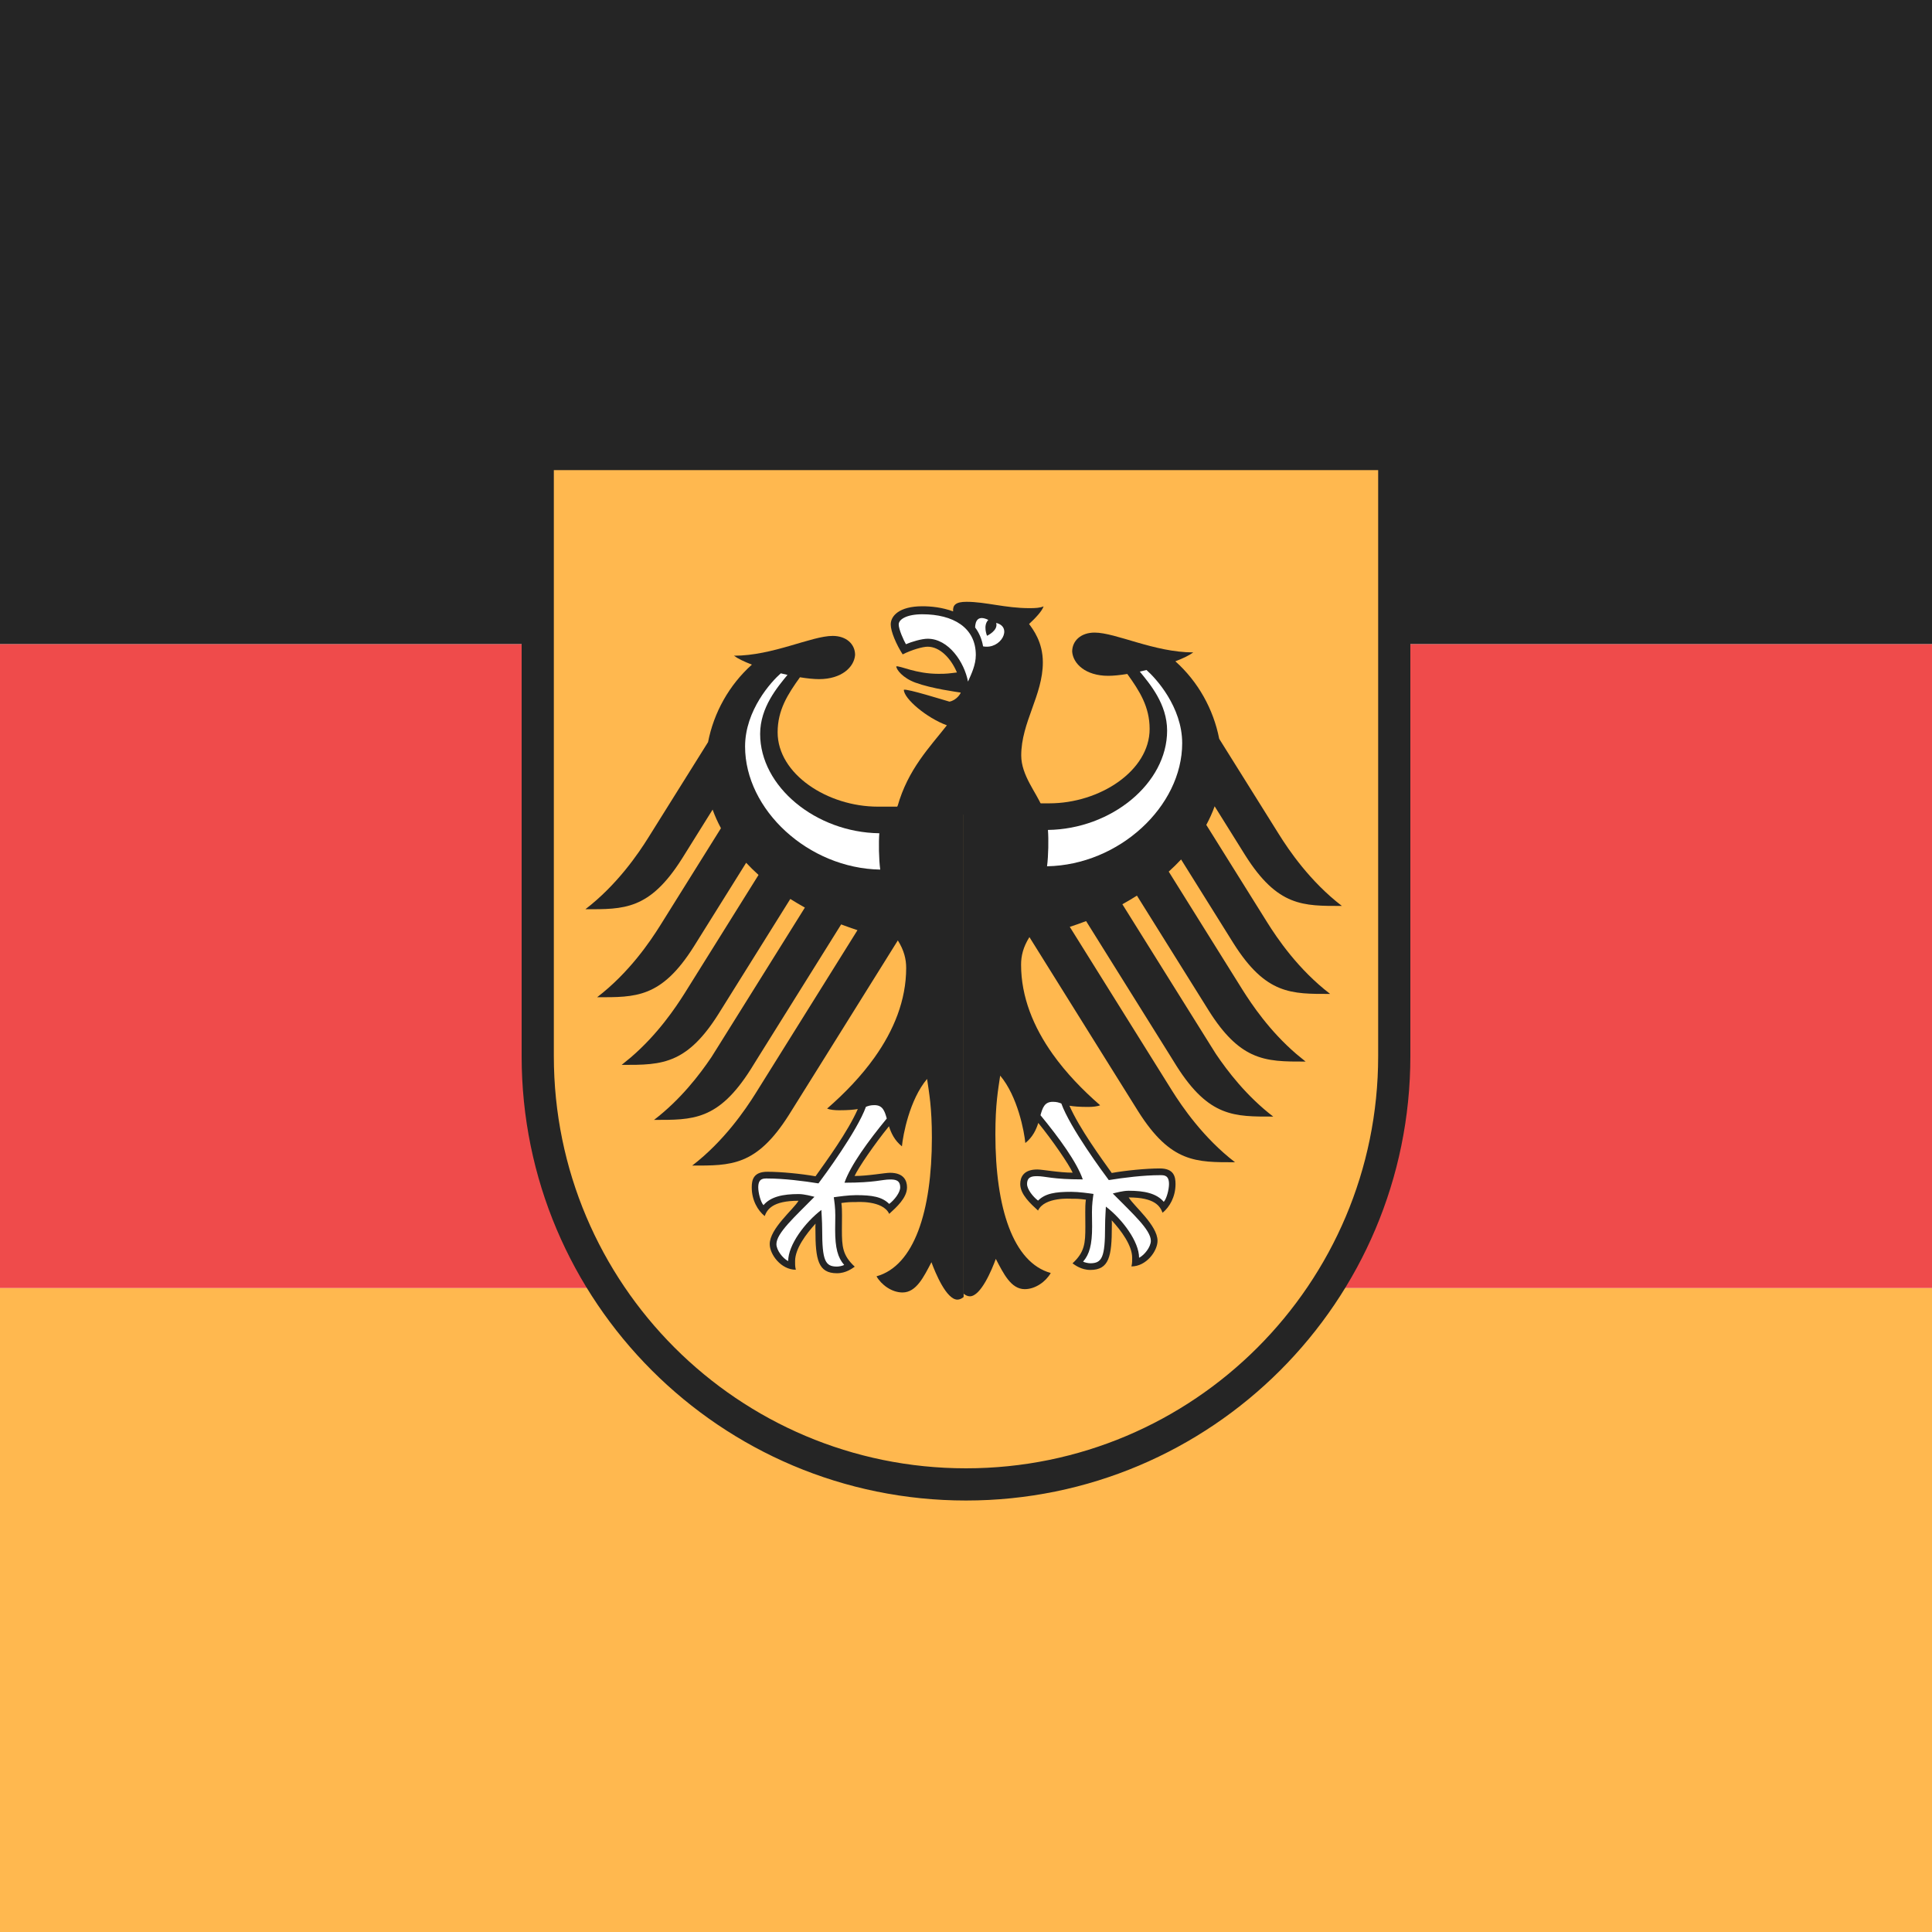 <svg width="300" height="300" viewBox="0 0 300 300" fill="none" xmlns="http://www.w3.org/2000/svg">
<rect x="0" y="0" width="300" height="300" fill="#333333" stroke="none"/>
<g clip-path="url(#clip0)">
<rect width="300" height="300" fill="white"/>
<rect x="300" y="300" width="300" height="100" transform="rotate(-180 300 300)" fill="#FFB84F"/>
<rect x="300" y="200" width="300" height="100" transform="rotate(-180 300 200)" fill="#EF4B4B"/>
<rect x="300" y="100" width="300" height="100" transform="rotate(-180 300 100)" fill="#252525"/>
<path d="M83.5 164L83.5 70.5L216.5 70.5L216.5 164C216.5 200.727 186.727 230.5 150 230.5C113.273 230.5 83.5 200.727 83.5 164Z" fill="#FFB84F" stroke="#252525" stroke-width="5"/>
<path d="M149.632 124.742H162.944C170.772 124.742 178.514 119.686 178.514 113.197C178.514 109.749 176.968 107.328 175.047 104.651C173.921 104.834 172.895 104.94 172.091 104.94C168.543 104.94 166.622 103.043 166.487 101.18C166.487 99.499 167.845 98.228 169.968 98.228C173.266 98.228 179.245 101.305 185.292 101.305C184.691 101.757 183.704 102.229 182.51 102.687C186.053 105.859 188.422 110.135 189.317 114.718L198.575 129.522C200.126 132.011 203.419 136.874 208.368 140.673C202.384 140.673 198.412 140.817 193.352 132.796L188.609 125.199C188.258 126.186 187.82 127.149 187.314 128.088L196.746 143.186C198.32 145.699 201.565 150.518 206.543 154.336C200.554 154.336 196.582 154.48 191.527 146.464L183.4 133.456C182.798 134.106 182.153 134.732 181.479 135.343L192.938 153.696C194.363 155.954 197.126 160.089 201.31 163.676L202.735 164.841C199.533 164.841 196.905 164.87 194.382 163.681C192.187 162.65 190.068 160.691 187.719 156.965L176.544 139.074C175.808 139.536 175.057 139.984 174.282 140.413L187.916 162.241L188.821 163.681C190.598 166.305 193.535 170.185 197.704 173.382C191.72 173.382 187.752 173.521 182.683 165.51L181.547 163.681L168.649 143.027C167.816 143.345 166.973 143.643 166.116 143.922L178.451 163.681L181.98 169.333C183.53 171.803 186.843 176.684 191.773 180.473C185.788 180.473 181.821 180.608 176.756 172.597L171.186 163.681L159.848 145.511C158.871 147.071 158.553 148.433 158.553 149.796C158.553 154.817 160.488 159.502 163.464 163.681C165.524 166.579 168.086 169.241 170.83 171.624C170.406 171.812 169.66 171.884 168.967 171.884C167.585 171.884 166.689 171.803 166.063 171.697C167.614 175.221 170.95 179.78 172.63 182.139C174.826 181.744 178.018 181.436 180.107 181.436C182.288 181.436 182.534 182.717 182.534 183.858C182.534 185.846 181.609 187.435 180.526 188.316C180.126 187.281 179.303 185.938 175.269 185.938C176.044 187.267 179.741 190.261 179.741 192.673C179.741 194.262 177.998 196.65 175.688 196.65C175.822 196.135 175.803 195.658 175.803 195.307C175.803 193.366 174.084 191.084 172.626 189.491C172.669 189.963 172.645 189.914 172.645 190.463C172.645 195.076 172.226 197.194 169.304 197.194C167.869 197.194 166.882 196.404 166.54 196.173C168.437 194.416 168.533 193.049 168.533 190.459L168.519 188.22C168.514 187.632 168.528 186.852 168.615 186.284C167.57 186.14 167.152 186.14 166.343 186.14C166.343 186.14 162.188 185.813 161.186 187.974C160.06 186.939 158.423 185.48 158.423 183.863C158.423 182.804 158.928 181.595 161.066 181.595C161.875 181.595 164.427 182.091 166.564 182.091C165.986 180.81 163.435 177.079 161.225 174.369C160.888 175.423 160.368 176.564 159.213 177.488C159.054 175.75 158.028 170.243 155.308 167.022C154.99 169.193 154.562 171.427 154.562 176.136C154.562 187.589 157.316 196.048 163.16 197.671C162.4 198.999 160.787 200.179 159.121 200.179C156.983 200.179 155.823 197.757 154.629 195.48C154.013 197.17 152.304 201.291 150.595 201.291C150.258 201.291 149.882 201.108 149.632 200.882V124.742Z" fill="#252525"/>
<path d="M183.569 115.406C183.569 109.764 179.467 105.296 178.023 104.04L176.983 104.28C178.514 106.158 181.229 109.297 181.229 113.452C181.229 121.636 172.582 128.738 162.723 128.872C162.838 130.269 162.8 132.916 162.583 134.515C173.776 134.317 183.569 125.209 183.569 115.406ZM168.134 183.136C163.363 183.136 162.323 182.635 161.066 182.635C160.258 182.635 159.482 182.717 159.482 183.863C159.482 184.662 160.383 185.817 161.187 186.429C162.313 185.312 163.854 185.066 166.343 185.066C167.503 185.066 169.092 185.293 169.795 185.394C169.699 186.082 169.559 186.968 169.559 188.215C169.559 188.879 169.583 189.645 169.583 190.459C169.583 193.285 169.169 194.777 168.182 195.904C168.399 196.034 168.972 196.159 169.304 196.159C171.129 196.159 171.596 195.215 171.596 190.463C171.596 189.029 171.721 187.709 171.721 187.363C174.272 189.308 176.877 192.794 176.877 195.307C177.71 194.888 178.702 193.622 178.702 192.673C178.702 190.964 175.827 188.408 172.794 185.326C173.218 185.225 174.345 184.898 175.269 184.898C177.662 184.898 179.587 185.293 180.709 186.621C181.157 186.14 181.523 184.691 181.523 183.858C181.523 182.423 180.7 182.481 180.107 182.481C177.565 182.481 174.422 182.876 172.173 183.242C171.355 182.158 166.15 175.105 164.802 171.35C164.412 171.206 164.109 171.09 163.474 171.09C162.217 171.09 161.899 171.971 161.567 173.17C164.441 176.66 167.2 180.445 168.134 183.136V183.136Z" fill="white"/>
<path d="M149.632 125.257H136.32C128.492 125.257 120.75 120.202 120.75 113.712C120.75 110.265 122.296 107.843 124.216 105.166C125.343 105.349 126.369 105.455 127.173 105.455C130.721 105.455 132.642 103.558 132.777 101.695C132.777 100.015 131.419 98.744 129.296 98.744C125.998 98.744 120.018 101.82 113.971 101.82C114.573 102.273 115.56 102.744 116.754 103.202C113.211 106.375 110.842 110.65 109.947 115.233L100.688 130.037C99.138 132.526 95.845 137.389 90.896 141.188C96.88 141.188 100.852 141.332 105.912 133.311L110.654 125.714C111.006 126.701 111.444 127.664 111.949 128.603L102.518 143.701C100.944 146.214 97.699 151.033 92.721 154.851C98.71 154.851 102.682 154.995 107.737 146.979L115.863 133.971C116.465 134.621 117.11 135.247 117.784 135.858L106.326 154.211C104.901 156.469 102.138 160.604 97.954 164.191L96.529 165.356C99.73 165.356 102.359 165.385 104.882 164.196C107.077 163.166 109.195 161.206 111.545 157.48L122.719 139.589C123.456 140.051 124.207 140.499 124.982 140.928L111.348 162.756L110.442 164.196C108.666 166.82 105.729 170.7 101.56 173.897C107.544 173.897 111.511 174.036 116.581 166.025L117.717 164.196L130.615 143.542C131.448 143.86 132.29 144.158 133.147 144.437L120.813 164.196L117.284 169.848C115.733 172.318 112.421 177.2 107.491 180.989C113.475 180.989 117.443 181.123 122.507 173.112L128.078 164.196L139.416 146.026C140.393 147.586 140.711 148.949 140.711 150.311C140.711 155.332 138.775 160.017 135.8 164.196C133.739 167.094 131.178 169.756 128.434 172.14C128.858 172.327 129.604 172.4 130.297 172.4C131.679 172.4 132.574 172.318 133.2 172.212C131.65 175.736 128.314 180.295 126.633 182.654C124.438 182.26 121.246 181.951 119.157 181.951C116.976 181.951 116.73 183.232 116.73 184.373C116.73 186.361 117.654 187.95 118.738 188.831C119.137 187.796 119.961 186.453 123.995 186.453C123.22 187.782 119.522 190.776 119.522 193.188C119.522 194.777 121.265 197.165 123.576 197.165C123.441 196.65 123.461 196.173 123.461 195.822C123.461 193.882 125.179 191.6 126.638 190.006C126.595 190.478 126.619 190.43 126.619 190.978C126.619 195.591 127.038 197.709 129.96 197.709C131.395 197.709 132.382 196.919 132.724 196.688C130.827 194.931 130.73 193.564 130.73 190.974L130.745 188.735C130.75 188.148 130.735 187.368 130.649 186.8C131.693 186.655 132.112 186.655 132.921 186.655C132.921 186.655 137.076 186.328 138.077 188.489C139.204 187.454 140.841 185.996 140.841 184.378C140.841 183.319 140.335 182.11 138.198 182.11C137.389 182.11 134.837 182.606 132.699 182.606C133.277 181.326 135.829 177.594 138.039 174.884C138.376 175.938 138.896 177.079 140.051 178.004C140.21 176.266 141.235 170.758 143.956 167.537C144.273 169.708 144.702 171.942 144.702 176.651C144.702 188.104 141.948 196.563 136.103 198.186C136.864 199.514 138.477 200.694 140.143 200.694C142.28 200.694 143.44 198.272 144.634 195.995C145.251 197.685 146.96 201.806 148.669 201.806C149.006 201.806 149.381 201.623 149.632 201.397V125.257Z" fill="#252525"/>
<path d="M115.695 115.922C115.695 110.279 119.797 105.811 121.241 104.555L122.281 104.795C120.75 106.673 118.034 109.812 118.034 113.967C118.034 122.151 126.681 129.253 136.541 129.388C136.426 130.784 136.464 133.432 136.681 135.03C125.487 134.833 115.695 125.724 115.695 115.922ZM131.13 183.651C135.901 183.651 136.941 183.15 138.197 183.15C139.006 183.15 139.781 183.232 139.781 184.378C139.781 185.177 138.881 186.333 138.077 186.944C136.95 185.827 135.41 185.582 132.921 185.582C131.76 185.582 130.172 185.808 129.469 185.909C129.565 186.597 129.705 187.483 129.705 188.73C129.705 189.395 129.681 190.16 129.681 190.974C129.681 193.8 130.095 195.292 131.082 196.419C130.865 196.549 130.292 196.674 129.96 196.674C128.135 196.674 127.668 195.73 127.668 190.978C127.668 189.544 127.543 188.225 127.543 187.878C124.991 189.823 122.387 193.309 122.387 195.822C121.554 195.403 120.562 194.137 120.562 193.188C120.562 191.479 123.436 188.923 126.469 185.841C126.046 185.74 124.919 185.413 123.995 185.413C121.602 185.413 119.676 185.808 118.554 187.137C118.107 186.655 117.741 185.206 117.741 184.373C117.741 182.938 118.564 182.996 119.156 182.996C121.698 182.996 124.842 183.391 127.09 183.757C127.909 182.674 133.113 175.62 134.461 171.865C134.851 171.721 135.155 171.605 135.79 171.605C137.047 171.605 137.364 172.486 137.697 173.685C134.822 177.176 132.064 180.96 131.13 183.651V183.651Z" fill="white"/>
<path d="M139.362 125.223C140.985 119.436 144.398 115.994 147.031 112.624C143.873 111.473 140.349 108.474 140.349 107.111C140.749 106.88 146.805 108.782 147.431 108.95C148.572 108.729 149.183 107.655 149.183 107.544C148.538 107.434 144.74 106.947 142.145 105.999C140.176 105.277 139.174 103.967 139.174 103.471C139.81 103.365 142.207 104.632 145.736 104.632C147.041 104.632 147.291 104.579 148.591 104.42C147.681 102.253 145.967 100.419 144.046 100.419C143.271 100.419 141.581 100.9 140.166 101.613C139.179 100.077 138.312 98.065 138.312 96.962C138.312 95.662 139.598 94.141 143.223 94.141C144.576 94.141 146.276 94.305 147.999 94.935C147.922 93.977 148.379 93.448 150.074 93.448C153.054 93.448 156.116 94.435 159.862 94.435C160.83 94.435 161.489 94.391 162.048 94.156C161.807 94.906 160.753 96.004 159.794 96.895C160.387 97.709 161.932 99.673 161.932 102.85C161.932 107.954 158.576 112.161 158.576 117.313C158.576 120.38 160.931 123.085 161.792 125.223H139.362Z" fill="#252525"/>
<path d="M150.311 105.835C150.831 104.661 151.524 103.255 151.524 101.709C151.524 97.425 147.976 95.383 143.224 95.383C140.783 95.383 139.551 96.173 139.551 96.962C139.551 97.752 140.355 99.495 140.673 100.034C141.549 99.649 143.128 99.182 144.047 99.182C147.307 99.182 149.743 102.836 150.311 105.835V105.835ZM152.651 100.366C155.424 100.905 157.316 97.357 154.683 96.727C155.048 97.896 153.267 98.725 153.267 98.725C153.267 98.725 152.593 97.145 153.464 96.26C151.856 95.47 151.447 96.428 151.414 97.429C152.049 98.272 152.468 99.264 152.651 100.366Z" fill="white"/>
<path d="M138.5 126.5L139.5 125L140 124.5L150.5 123.5V126.5H138.5Z" fill="#252525"/>
</g>
<defs>
<clipPath id="clip0">
<rect width="300" height="300" fill="white"/>
</clipPath>
</defs>
</svg>
